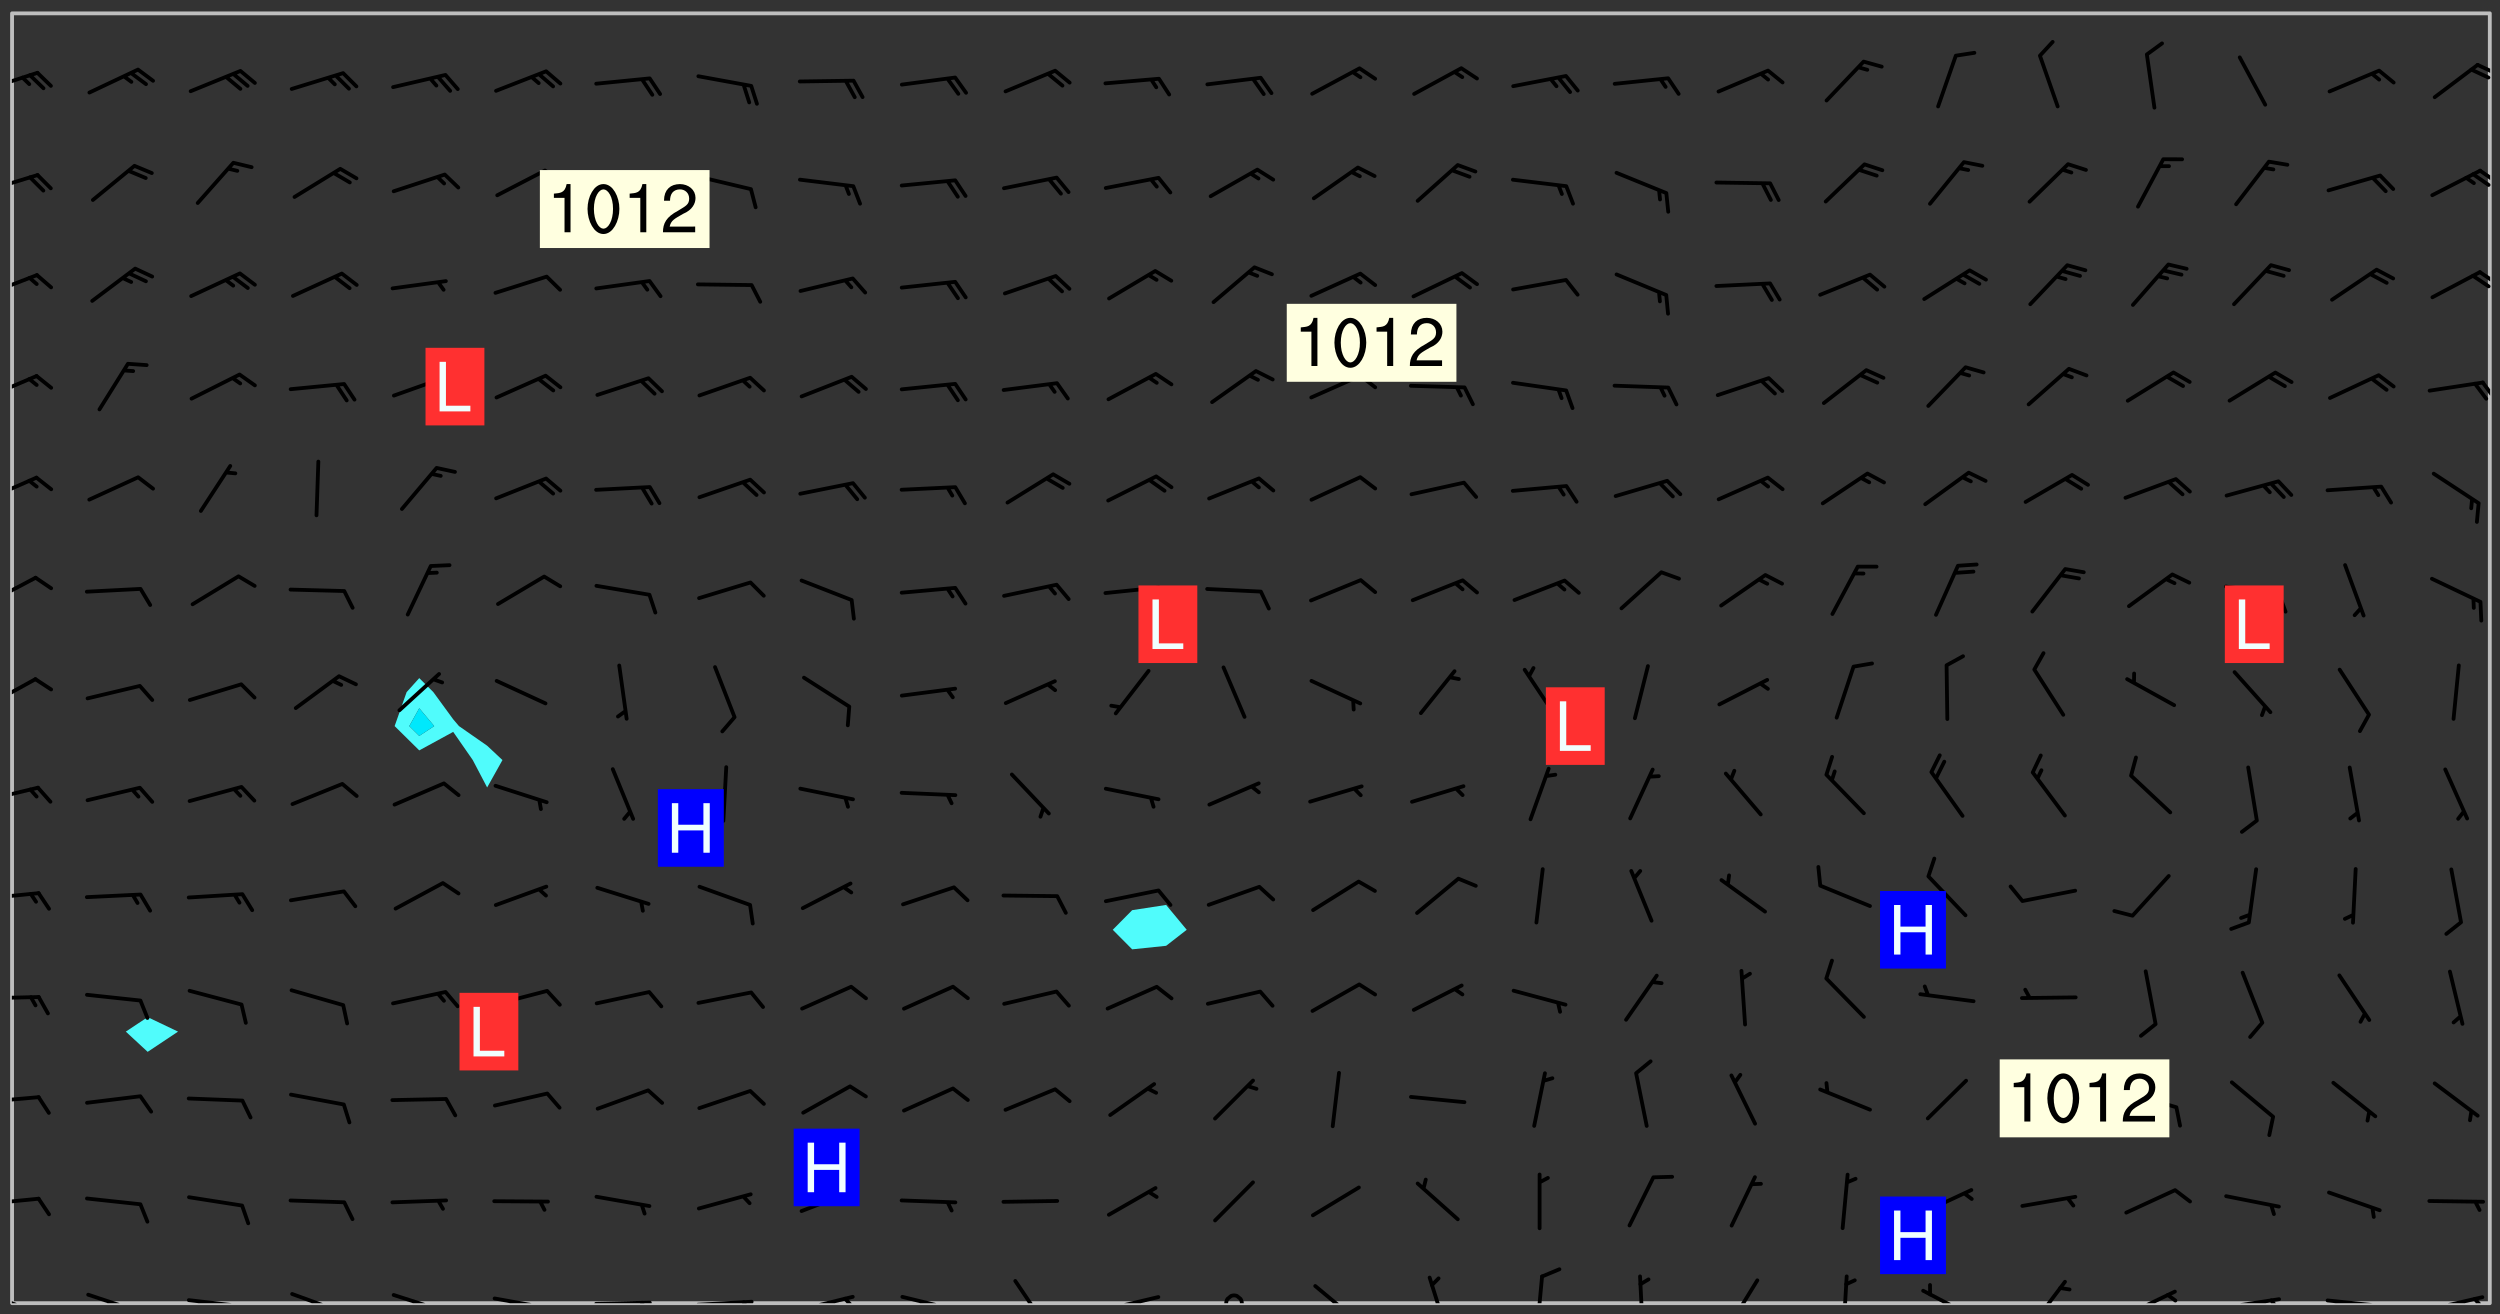 <svg xmlns="http://www.w3.org/2000/svg" role="img" xmlns:xlink="http://www.w3.org/1999/xlink" viewBox="142.45 309.95 326.84 171.84"><rect x="142.45" y="309.95" width="326.84" height="171.84" fill="#333333" stroke="none"/><defs><clipPath id="a"><path d="M144 311.672h1v168.656h-1zm0 0"/></clipPath><clipPath id="b"><path d="M144 311.672h324v168.656H144zm0 0"/></clipPath><clipPath id="c"><path d="M467 311.672h1v168.656h-1zm0 0"/></clipPath><clipPath id="d"><path d="M144 478h4v2.328h-4zm0 0"/></clipPath><clipPath id="e"><path d="M153 478h8v2.328h-8zm0 0"/></clipPath><clipPath id="f"><path d="M159 480h2v.328h-2zm0 0"/></clipPath><clipPath id="g"><path d="M166 479h9v1.328h-9zm0 0"/></clipPath><clipPath id="h"><path d="M172 480h2v.328h-2zm0 0"/></clipPath><clipPath id="i"><path d="M180 478h8v2.328h-8zm0 0"/></clipPath><clipPath id="j"><path d="M186 480h1v.328h-1zm0 0"/></clipPath><clipPath id="k"><path d="M193 479h8v1.328h-8zm0 0"/></clipPath><clipPath id="l"><path d="M199 480h2v.328h-2zm0 0"/></clipPath><clipPath id="m"><path d="M206 479h9v1.328h-9zm0 0"/></clipPath><clipPath id="n"><path d="M212 480h2v.328h-2zm0 0"/></clipPath><clipPath id="o"><path d="M220 480h8v.328h-8zm0 0"/></clipPath><clipPath id="p"><path d="M226 480h2v.328h-2zm0 0"/></clipPath><clipPath id="q"><path d="M233 479h8v1.328h-8zm0 0"/></clipPath><clipPath id="r"><path d="M239 479h2v1.328h-2zm0 0"/></clipPath><clipPath id="s"><path d="M246 479h9v1.328h-9zm0 0"/></clipPath><clipPath id="t"><path d="M252 479h3v1.328h-3zm0 0"/></clipPath><clipPath id="u"><path d="M260 479h8v1.328h-8zm0 0"/></clipPath><clipPath id="v"><path d="M274 477h6v3.328h-6zm0 0"/></clipPath><clipPath id="w"><path d="M286 479h9v1.328h-9zm0 0"/></clipPath><clipPath id="x"><path d="M302 479h4v1.328h-4zm0 0"/></clipPath><clipPath id="y"><path d="M314 477h7v3.328h-7zm0 0"/></clipPath><clipPath id="z"><path d="M329 476h3v4.328h-3zm0 0"/></clipPath><clipPath id="A"><path d="M343 476h2v4.328h-2zm0 0"/></clipPath><clipPath id="B"><path d="M356 476h2v4.328h-2zm0 0"/></clipPath><clipPath id="C"><path d="M368 477h5v3.328h-5zm0 0"/></clipPath><clipPath id="D"><path d="M383 476h2v4.328h-2zm0 0"/></clipPath><clipPath id="E"><path d="M393 478h8v2.328h-8zm0 0"/></clipPath><clipPath id="F"><path d="M407 477h6v3.328h-6zm0 0"/></clipPath><clipPath id="G"><path d="M420 478h8v2.328h-8zm0 0"/></clipPath><clipPath id="H"><path d="M425 479h3v1.328h-3zm0 0"/></clipPath><clipPath id="I"><path d="M433 479h8v1.328h-8zm0 0"/></clipPath><clipPath id="J"><path d="M439 479h2v1.328h-2zm0 0"/></clipPath><clipPath id="K"><path d="M446 479h8v1.328h-8zm0 0"/></clipPath><clipPath id="L"><path d="M452 480h2v.328h-2zm0 0"/></clipPath><clipPath id="M"><path d="M459 479h9v1.328h-9zm0 0"/></clipPath><clipPath id="N"><path d="M465 479h3v1.328h-3zm0 0"/></clipPath><clipPath id="O"><path d="M144 466h4v2h-4zm0 0"/></clipPath><clipPath id="P"><path d="M144 453h4v2h-4zm0 0"/></clipPath><clipPath id="Q"><path d="M144 440h4v1h-4zm0 0"/></clipPath><clipPath id="R"><path d="M144 426h4v2h-4zm0 0"/></clipPath><clipPath id="S"><path d="M144 412h4v3h-4zm0 0"/></clipPath><clipPath id="T"><path d="M144 398h4v5h-4zm0 0"/></clipPath><clipPath id="U"><path d="M144 385h4v5h-4zm0 0"/></clipPath><clipPath id="V"><path d="M144 372h4v4h-4zm0 0"/></clipPath><clipPath id="W"><path d="M144 358h4v5h-4zm0 0"/></clipPath><clipPath id="X"><path d="M466 359h2v4h-2zm0 0"/></clipPath><clipPath id="Y"><path d="M144 345h4v4h-4zm0 0"/></clipPath><clipPath id="Z"><path d="M466 345h2v3h-2zm0 0"/></clipPath><clipPath id="aa"><path d="M465 345h3v3h-3zm0 0"/></clipPath><clipPath id="ab"><path d="M144 332h4v4h-4zm0 0"/></clipPath><clipPath id="ac"><path d="M466 332h2v2h-2zm0 0"/></clipPath><clipPath id="ad"><path d="M465 332h3v3h-3zm0 0"/></clipPath><clipPath id="ae"><path d="M144 319h4v3h-4zm0 0"/></clipPath><clipPath id="af"><path d="M466 318h2v2h-2zm0 0"/></clipPath><clipPath id="ag"><path d="M465 318h3v3h-3zm0 0"/></clipPath><g id="ah" clip-path="url(#clip1)"><path fill="#fff" fill-opacity="0" fill-rule="evenodd" d="M0 0h1000v1000H0zm0 0"/><path fill="#d3d3d3" fill-opacity="0" fill-rule="evenodd" d="M162.152 355.867l-.234.293.059.234.117.172.176.234.293.348.113.059.117-.172.059-.234.176-.176.465-.176h.699l.234.293.289.816.059.176.176.23.352.234.699.699.172.176.234.348.234.41.289.582.41.465.23.234.234.176.117.23.176.293.172 1.164v.234l.059.289.059.117.117.117.348.41.117.172.176.176.176.234.117.172.172.352.059.234.234.406.234-.059-.176.176-.059.93h-.582l-.234-.113-.348.113-.117.117-.059.293-.059.176-.117.172-.465.293-.059.234-.059.113v.645l.059.172v.41l.059.059v.406l.059.406.117.176.059.059.23.641-.059.293v.699l-.059.582v.234l-.059.23-.055.352v1.922l.055.117h.426l-.367.117-.023.352.891 1.168 1.742.539 1.34.359v.539l.09.809.535.715 1.52.27.891-.086.09 1.164.535.18 1.16-.18 2.055-.984 1.16-.363 1.879-.176 1.695-.18-.18.719-1.516.086-1.25.09-.805.27-1.074.809.27.719.535.898-.18.625-.266.809.266 1.078.625.898.805.18 1.25-.18-.266.723.098.504.055.293v.172l.059.293v.406l.176.117.352.117h.406l.293-.176.113-.117.059-.117.117-.23.059-.176.352-.465.23-.176.176-.059.176.059.059.176.117.988.055.469.059.172.117.234.176.059.816.059h.289l.117.234.059.406.059.352v1.105l.117.293.117.348.289.699.176.352.582.754.352.176.172.059.469.234.641.465.348.234.293.176.293.055.23.062.816.348.293.176.113.172.352.352.117.176.523.641v.289l.059.352v.348l.059.352.059.289.117.059.172.059h.176l.582.234.176.117.176.289.176.234.113.234.293.23.117.117v.41l.059.055.289.234.234.117.059.117.117.172.059.117.23.234.059.176.234.059.117.059-.117.113-.059.117v.117l-.117.293-.117.289v.582l.176.117.117.059.059.117.117.117.113.059.176.348.059.352.059.406v.176l-.059.176-.117.699v.172l.117.176.293.293h.406l.176.117.117.172.117.293v.234h-.527l-.23-.234h-.234l-.176.059-.059.699.059.348.117.176.176.41.117.23.289.469.176.055h.523l.234.059.758.641.059.293v.234l.059.059.23.348v.352l-.117.172v.293l.293.289.293.176.172.059.293.176.293.117.582.406.289.234.293.176.219.16.016.012.23.176.641.523.176.234.117.176.176.176.113.172v.641l.117.176.469.117.582.117.234.059.23.113.293.117.113.059.586.352.289.172.176.062.176.055.176.059.699.352.289.176.234.055.289.176.234.117.641.406.293.117.172.059.234.059.41.059.23.059.234.117.059.172-.41.176.469.059.059.293.113.234.176.055.234.059.176.059.406.117.641.234.117.172.059.234v.176l-.059.117-.059.406.234.234.117.059.348.117.641.23.176.117.289.117.176.176.234.465.582 1.105.176.176.348.176.176.117.352.117 1.047.523.234.059.465.113.293.059.465.176.758.582.234.234.348.465.176.176.289.234.816.699.293.176.289.289.293.176.293.289.695.641.176.176.293.234.289.234.469.289.641.582.348.234.234.293.348.348.352.465.934.992.348.406.117.176.234.059.113.117.645.176.23.113.234.059.293.176.23.117.934.699.406.406.234.176.406.176.234.117.816.348.348.234.234.117.293.289.23.117.758.352.352.172.23.059.293.117.234.059.871.176h.816l.469.23.172.059.875.699.465.117.293.059.176.059.23.059.469.059.348.059.352.059.406.059h.293l.172.059v.23l.176.176h.293l.348.059.352.059.699.117h.641l.465-.234.293-.176.172-.117.41-.172.289-.176.934-.465.469-.293.523-.293.465-.172.465-.176 1.051-.465.289-.117.41-.117.289-.117.527-.176 1.516-.699.582-.348.289-.059.293-.059.348-.117.875-.23.352-.117h.113l.234-.059.875-.234.234-.059h.812l.352-.059.816-.117.172-.059.352-.055.293-.059.23-.059.816-.176.176-.059h.348l.234-.059.465-.117.758-.172.234-.059h.348l.41-.117.289-.059 1.285-.059h.289l.41-.059.23-.059h.176l.875-.117h.406l.41-.117h.348l.352-.113.871-.059h1.75l1.047.289.41.117.289.117.352.117.289.117 1.051.172.289.059h.293l.293.059.172.059.41.059.172.059.117.059h.117l.117.059.352.059h.113l.41.066 1.922.395 1.926.395 1.52.449 1.695.719 2.145.805 1.605-.719 1.43-.805 1.16-1.078 1.25-.449 3.035-.719 1.875-.359 2.145-1.348 2.234-1.254 2.5-1.258 1.695-.449 1.785-.18 1.16-.27.625.539 1.34-.27.715-.988.984-1.344.445-.18.805-.359 1.875-.539 1.785-.449 1.25-.27 1.16-.09 1.699-.09 1.961-.27 1.25-.09h.539l.625-.09h.891l2.145-.18 2.41-.18 2.59-.09 1.695.18 1.609.09 1.43.359 1.16.719 1.875.988 1.16 1.527.266.715.629.09.355.898.535.539.535 1.527 1.074.359h.535l-.805.535.09 1.707.715 2.695.891.805.895.988.715 1.258 1.785.539 1.52-.18.355 1.344 1.609-.805.98-.539.27.27.316-.215.219-.145.801.449.449-.359h.355l.535-.27.539-.719.535-.27.625-.988 1.16.449.84.371 1.395.617 1.695-.18h1.605l1.785.09.18-1.707.535-1.344.805.27.492.848.402.406-.09.539v.359l.715.449.711-.27h1.43l.359.988.445 1.258.715 1.344 1.25.629 1.695.629.715-.18.18-.539.98-.09.449.359.086 1.258-.266.629-.535.18v.539l.715.984.266.539.984.988.801 1.078-.266.359-.09.898-.625 2.332-.355 2.066-.09 1.793-.18.719-.09.539v1.438l-.98 1.883-.359 1.707-.535.898-.805 1.168-.266.539 2.055 1.254.086.359-.355.539-.09-.18v.809l.09 1.438-.445.715-1.074.094-.266.715.535.898.805.719 1.16.809 1.34.27.445.359-.355.449-1.789-.09-1.25-.449-.715-.719-.625-.09-.176 3.59-.188 1.309h89.359V311.703h-55.27v49.082l.762.125 3.289.543 2.023 2.836v2.754l2.352.332 2.348.332h4.051l-1.379 4.16-2.023.707-2.023.703-.543.344-2.594 1.617-.188.117-2.023-2.078-.73-2.742-2.672-2.078-1.375-3.5-.066-.082-1.957-2.672 2.75-1.418v-49.082H294.422v91.414l.117.031.133.012.074.074.105.047.09.059.086.059.09.059.297.297.059.09.031.117.027.117.016.137-.031.117-.059.09-.059.086-.043.105-.047.102-.027.121v.145l.176.27.148.148.074.086.074.074.043.105.062.09.059.086.043.105.059.09.047.102.043.105.059.086.117.18.074.074.062.086.059.09.043.105.059.09.059.086.062.09.059.09.043.102.117.18.074.074.059.086.074.074.09.059.105.047h.148l.133-.016.133.016.102-.047.074-.074.047-.102-.016-.133v-.148l-.047-.105-.027-.117-.047-.102-.027-.121-.043-.102-.062-.09-.043-.102-.043-.105-.031-.117-.016-.133-.012-.137.086-.059.059-.086.121-.031.043.105.016.133v.117l.059.102.059.09.09.059.148.148.059.09.043.105-.012.102.086.059.105.047.086.059.09.059.074.074-.117.027-.105.047-.086.059-.074.074-.059.09-.062.086-.027.121-.047.102-.043.105-.031.117-.012.133-.016.133v.148l.027.117.047.105.043.102.059.09.074.074.09.059.074.074.09.059.059.09.043.105.047.102.117.031.133.016h.148l.117-.031.105.043.043.105.047.102.027.121L299.5 410l.027.117.031.121.027.117.105.043.102.047.133-.016.148.148.062.086.074.074.07.074.09.062.105.043.102.043.117.031.137.016.117-.031.074-.074.027-.117-.012-.133-.031-.121-.027-.117.043-.105h.117l.09.062.117.027h.148l.133.016h.148l.133.016.133-.016h.148l.133-.016.133-.012.137.012.117-.027.133-.016.191-.059-.059.176-.016.133-.027.121-.016.133-.059.086-.133.016-.105.047-.105.043-.117.031-.117.027-.266.031h-.148l-.133.016-.074.074.059.086.148.148.117.18.074.07.09.062.09.059.086.059.09.059.102.043.105.062.105.043.086.059.105.047.102.043.18.117.059.09-.043.102-.047.105.016.133.223.223.059.09.043.102.031.121.043.102.016.133.031.117.012.137.031.117.148.148.102.043.105.043.117.031.133.016.137.016h.117l.117-.031.09-.059.043-.105.047-.102.043-.105.031-.117.012-.133v-.148l-.012-.133-.016-.133-.031-.117-.043-.105-.047-.105-.043-.102-.043-.105-.016-.133.016-.133.027-.117.031-.117.027-.121.047-.102.09-.059.086-.062.074-.074.09-.059.223-.223.059-.086.074-.074.117-.18.059-.086v-.148l-.074-.074-.102-.047-.105-.043-.102-.043-.059-.09-.047-.105-.027-.117.09-.059.117-.031.102-.043.18-.117.148-.148.012-.133-.012-.105-.09-.059-.133.016h-.148l-.133.016-.133-.016-.121-.031-.086-.059-.074-.074-.059-.09-.062-.086-.117-.18-.059-.086.031-.121.086-.059.121-.031.059-.086v-.121l-.031-.117-.059-.09-.059-.086-.047-.105-.027-.117-.016-.133.059-.09.074-.074.09-.059.117-.18.074-.074.059-.086.148-.148.121-.031.133-.016.133.016.074.074.043.105.016.133-.031.117-.117.031-.133.012-.148.148-.043.105-.047.102-.027.121-.031.117v.148l.031.117.043.105.059.09.074.07.074.074.117.031.121.027.117-.027.133-.016h.117l.09.059.074.074.047.105.059.086.102.047.133.016.105.043.086.059-.012.105-.074.074-.18.117-.059.09-.09.059-.07.074-.074.074-.062.09-.027.117-.016.133.016.133-.016.133v.148l.016.133.027.117.031.121.074.074.09.059.086.059.09.059.117.031v.086l-.102.047-.09.059-.266.031-.117.027h-.148l-.105.043-.102.047-.059.09-.062.234-.012.133-.031.121-.016.133v.293l-.012.133.012.137.016.133.133.016.133.012.121.031.086.059.074.074.047.105.043.102.016.133v.445l-.016.133v.445l.031.266.027.117.016.133.031.117.086.211.031.266v.148l-.031.117-.027.117-.031.121-.027.117-.031.117-.031.121-.012.133-.016.133.09.059.117-.031.102.016.047.105-.031.266v.441l-.043.105-.047.105-.043.102-.043.105-.059.086-.031.121-.043.117-.031.117-.016.133.016.133.059.09.105.047.086.059.059.086-.012.137-.031.117-.043.102v.445l-.016.133v.148l-.031.117-.043.105-.027.117-.047.105-.043.102-.031.121-.027.117-.031.133-.031.117-.027.117-.043.105-.031.117-.031.121-.012.133-.016.133v.297l.027.117v.148l.047.398.027.117.059.09.121.031h.148l.133-.016.059.09v.117l-.059.09-.09.059-.102.043-.105.047-.09.059-.086.059-.137.016-.117-.031-.133-.016-.102.047-.062.086-.012.137-.016.133-.031.117-.027.117-.016.133-.031.121v.297l.016.133.031.117v.148l.012.133v.148l-.027.117-.047.102-.027.121-.031.117-.059.09-.074.074-.102.043-.105.047-.117.027-.121.031-.102-.047.059-.086.105-.047.027-.117.031-.117.027-.121.031-.117v-.148l.016-.133-.031-.117-.043-.105-.105.016-.074.074-.102.043-.09.062-.074.074-.043.102-.016.133-.031.117L304.25 426l-.031.117-.027.117-.031.121-.027.117-.031.117-.043.105-.09.059h-.09l-.117-.031-.031-.086.016-.137-.031-.117v-.148l-.012-.133v-.148l-.062-.234-.027-.121-.043-.102-.047-.105-.059-.086-.059-.09-.043-.105-.062-.086-.148-.148-.07-.074-.105-.047-.105-.043-.102-.043-.297-.297-.09-.074-.086-.059-.105-.043-.09-.062-.086-.059-.105-.043-.09-.059-.086-.062-.074-.07-.105-.047-.086-.059-.105-.043-.09-.062-.102-.043-.105-.043-.086-.059-.105-.047-.105-.043-.102-.047-.09-.059-.102-.043-.105-.043-.09-.062-.117-.027-.133-.016-.133.016H299.75l-.133.016-.117-.031-.09-.059-.074-.074-.09-.059-.102-.047h-.148l-.121-.027-.102-.043-.074-.074-.117-.18-.09-.059-.102-.043-.09-.062-.105-.043-.09-.059-.086-.059-.105-.047-.059-.086-.059-.09-.043-.105-.047-.102-.074-.074-.086-.059-.074-.074-.09-.059-.223-.223-.043-.105-.031-.266.105-.043h.145l.105.043.074.074.09.059.086.059.105.047.09.059.148.148.07.074.148.148.062.086.074.074.086.059.074.074.09.062.09.059.086.059.27.176.102.047.105.043.102.043.047-.074.059-.086.074-.074.07-.074.105.043.074.074.059.09.043.102.047.105.043.105.121.027.117-.027.074-.09.043-.105.059-.09.074-.074.105-.043.117-.027.133.012.09.059.148.148.059.09.043.105.047.102.043.105.043.102.105.047.105.043.133.016.086-.059.059-.09.074-.074.105-.043.117.027.105.047.102.043.105.043.102.047.18.117v.117l-.016.133.016.133.016.137.059.086.102.047.121.027.117.031h.148l.117-.031.059-.09.18-.117.059-.09.074-.074.059-.086.117-.18.18-.117.117.031.09.059.043.074-.016.133v.117l.09.059h.148l.133-.016.133-.012.266-.031.105-.043.117-.031.121-.027.074-.074.07-.074.062-.09-.016-.105-.047-.102-.102-.043-.105-.016-.117.027-.266.031h-.148l-.074-.074-.09-.059-.117-.031-.117-.027-.133-.016h-.148l-.133.016h-.297l-.105-.047-.148-.148-.043-.102-.059-.09.223-.223.086-.059.105-.043.117-.031.133-.016.133.016.137.016.102.043.133-.012.09-.062.102-.043.062-.09-.047-.102-.09-.059-.117-.031-.102-.043-.059-.09-.062-.09v-.117l.016-.133.105-.047.074-.07v-.121l-.09-.059-.031-.117.09-.059.074-.074.043-.105.059-.09.047-.102.016-.133v-.148l-.047-.105-.043-.102-.09-.059-.133-.016-.102-.043-.137-.016-.117-.031h-.445l-.133-.016-.133-.012-.133-.016-.117-.031h-.148l-.133-.016-.133-.012-.266-.031-.121-.043-.086-.059-.074-.074v-.148l.012-.133.105-.047.102-.043.133-.016h.152l.133-.016h.293l.121.031.102.043.09.059.234.062.121-.047.09-.059.102-.043.133-.016.105.043.102.047.133.012.121-.027h.145l.121-.031.117-.027.105-.047.074-.074.086-.059.148-.148.059-.086.047-.105.027-.117.016-.105-.102-.043-.09-.059-.117-.031-.105-.043-.09-.062-.074-.086-.074-.074-.102-.043-.105-.047-.102-.043-.059-.09-.047-.102-.086-.211-.062-.086-.059-.09-.074-.074-.086-.059h-.27l-.117.031-.09.059-.102.043-.133.016-.105-.016-.027-.117-.062-.09-.117-.031-.102-.043-.148-.148-.031-.117-.016-.105.074-.074.18-.117.117-.027.117-.031.137.016.102.043.105.043.102.047.105.043.117.031.133.016.117.027.133.016.105-.016.09-.059-.074-.074-.105-.043-.074-.074-.074-.09-.148-.148-.086-.059-.09-.059-.074-.074-.09-.059-.102-.047-.121-.027-.102-.047-.105-.043-.117-.031-.102-.043-.121-.031h-.148l-.117.031-.105.043-.086.062-.18.117-.086.059-.09.059-.105.047-.086.059-.105.043-.102.043-.105.047-.074.074-.059.09-.059.086-.047.105-.059.086-.074.074-.133-.012-.117-.031h-.117l-.074.074-.09.059-.074.074-.09.059-.086.059-.105.047-.102.043-.137.016-.102-.043-.148-.148-.105-.047h-.086l-.105.047-.102.043-.121.031-.117-.031-.074-.074v-.117l.031-.121.074-.07.059-.09.074-.074.117-.031.105-.043h.293l.133-.016.137-.016.102-.043.09-.059.102-.047.09-.059.133-.012.09.059.133.012.09-.059.086-.059.105-.043.09-.059.086-.062.09-.059.148-.148.059-.086.059-.09.105-.043.133-.016.117.027.121.031.059-.059.059-.09.031-.266.027-.117.105.012.133.016.102-.043.09-.059.059-.09.074-.074.059-.09.047-.102.012-.133-.012-.133-.047-.105-.148-.148-.059-.09-.059-.086-.043-.105v-.445l.016-.133v-.148l.012-.133-.059-.059-.09.059-.102-.043-.18-.117-.086-.059-.062-.09-.059-.09-.074-.074-.086-.059-.121.031-.102.012-.105.047-.086.059-.105.043-.148.148-.09.059-.086.059-.09.062-.105.043-.133.016v-.121l.105-.043.117-.031.074-.07.043-.105v-.148l-.027-.117-.148-.148-.133-.016h-.148l-.117.031-.105.043-.102.043-.09.062-.117.027-.074-.074.012-.133-.043-.102-.043-.105-.09-.059-.117.027-.121.031-.117.031-.102.043-.121.031-.102.043-.105.043-.09.059-.102.016v-.117l.016-.133-.059-.09-.074.043-.148.148-.059.09-.074.074-.047.105-.043.102-.074.074-.059.09-.074.074-.059.086-.074.074-.09.062-.074.07-.074.074-.102.016-.133.016-.105-.043v-.121l.148-.148.043-.102.059-.09.047-.102.043-.105.059-.09.031-.117.043-.102.031-.121.027-.117.047-.105.043-.102.043-.105.074-.07.09-.062.09-.059.102-.043h.297l.266-.031.105-.043-.074-.074-.117-.031-.105-.043-.09-.059-.102-.047-.09-.059-.102-.043-.105-.043-.09-.062-.086-.059-.105-.043-.102-.043-.121-.031-.117-.031-.102-.043L297.5 410.25l-.102-.043-.09-.059-.043-.105-.016-.133.102-.043.133-.016.137.016.133-.016.102-.043.059-.09.016-.105-.09-.059-.074-.074-.102-.043-.09-.059-.148-.148-.043-.105-.016-.133v-.293l-.059-.09-.09-.059-.074-.074-.043-.105-.031-.117-.059-.09-.074-.074-.117-.027-.074-.074-.09-.059-.09-.062-.086-.059-.074-.074-.059-.086-.047-.105-.086-.059-.148-.148-.195-.059-.133.016-.102.043-.074.074-.047.102-.043.105-.059.09-.059.086-.297.297-.09.059h-.086l-.062-.086-.043-.105.031-.117.059-.09.027-.117-.012-.133-.09-.062-.105.047-.117.027-.117.031-.27.176-.102.047-.117.027-.105.047-.09.059-.102.043-.059-.086-.047-.105.016-.133.047-.105.07-.074.074-.07.059-.09v-.148l-.043-.105h-.238l-.102.047-.031.117-.027.117-.031.121-.074.043-.133.016-.074-.047-.043-.102-.043-.105-.047-.102-.043-.105-.121.031-.102.043-.133.016-.117.031-.105.043-.09.059-.102.047-.121.027-.133.016-.102-.043-.059-.09-.047-.105-.043-.102-.043-.105v-.117l.059-.09.086-.059.18-.117.102-.047.105-.043.105-.059.102-.043.09-.062.102-.043.105-.059.102-.047.09-.059.105-.043.102-.043.09-.062.102-.043.137-.016.117.031.102.043.121.031.102.043.105.047.102.043.105.043.102.047.105.043.102.043.105.047.086.059.105.043.117.031.105.043.102.047.09.059.105.043.102.043.105.047.117.027.102.047.121.027h.148l.086-.059.016-.102.059-.09-.027-.117-.074-.074-.117-.18-.074-.074-.09-.074-.18-.117-.086-.059-.105-.043-.102-.047-.27-.176-.059-.09-.074-.074-.059-.09-.043-.102-.031-.117-.016-.137v-.562l-.012-.133-.016-.133-.031-.117-.016-.133-.012-.133-.031-.121-.223-.223-.059-.086-.016-.105.031-.117.133-.016v-91.414H172.992v1.453l-.059.234-.352 1.051-.172.523-.117.348-.176.41-.117.172-.234.293-.23.059h-.352l-.117.059-.23.406v.293l.117.176.23.23.117.234.641.758.293.465.176.234.23.352.234.348.641.816.176.465.172.41.117.695.176.469.117 1.398.059.465v.875l.117 1.047v4.781l-.059.465-.352 1.281-.176.523-.113.41-.352.93L172.934 336l-.234.582-.117.176-.172.348-.176.406-.352.816-.059.293-.113.293-.117.289-.059.176-.117.875-.059.406-.059.117-.059.176-.059.172-.23.527-.117.172v.234l-.117.234-.059.172-.176.586v.289l-.059.176v.293l-.059.113-.059.527v.172l-.055.234v2.621l-.176.816-.117.176-.176.234-.117.172-.113.234-.586.934-.23.289-.293.465-.176.234-.289.352-.352.699-.113.23-.176.41-.176.23-.406.527-.816.699-.293.172-.289.234-.176.117-.176.176-.523.406-.527.176-.172.176-.234.055-.641.176h-.758m12.211 31.023l-1.074.449.359.895 1.25-.715.445-.539-.98-.09"/><path fill="#d3d3d3" fill-opacity="0" fill-rule="evenodd" d="M201.508 416.598h-.895l.449.629.98.359.805-.09.445-.988-.176.09-.715-.355-.895.355m154.621 59.07l-.059-.523v-.293l.113-.293.059-.23.469-.469h.113l.117-.113.117-.059h.176l.234-.059h.348l.234.059.117.059.23.172.059.176.117.582v.293l-.117.176-.172.289-.176.176-.527.523-.23.234-.117.059h-.176l-.117-.059-.406-.293-.176-.117-.117-.059-.059-.113-.055-.117m6.641-10.957l-.059-.172v-1.109l.059-.172.176-.059.172-.059h.176l.234-.059.117.059.059.699-.059.172-.117.176-.117.059-.234.523-.113.059h-.234l-.059-.117m9.613-14.391l-.117-.176v-.699l.293-.875.117-.172.176-.352.113-.23.117-.293.352-.758.117-.23.172-.234h.176l.117-.059h.641l.117.059.234.234.172.113.352.293.117.117.113.176v.113l.117.059.117.117v.699l-.059.176v.23l-.059.176-.348 1.051-.117.23-.117.234-.117.059-.23.234-.641.289h-.875l-.41-.117-.641-.465"/><path fill="none" stroke="#bebebe" stroke-linecap="round" stroke-linejoin="round" stroke-miterlimit="10" stroke-width=".5" d="M467.957 311.695H144.027v168.625h323.93v-168.625"/><g clip-path="url(#a)"><path fill="#fff" fill-opacity="0" fill-rule="evenodd" d="M144 475.891v4.438h.004H144V311.672h.004H144v164.219"/></g><g clip-path="url(#b)"><path fill="#fff" fill-opacity="0" fill-rule="evenodd" d="M144.004 480.328V311.672h17.75v131.254l-2.855 1.895 2.855 2.645 3.973-2.645-3.973-1.895v-131.254h35.508v86.93l-1.652 1.836-1.566 4.438 3.219 3.18 4.438-2.422 2.559 3.684 1.879 3.582 2.004-3.582-2.004-1.875-3.684-2.566-.754-.887-2.594-3.551-1.844-1.836v-86.93h97.641v116.586l-4.438.684-2.539 2.566 2.539 2.555 4.438-.461 2.695-2.094-2.695-3.25V311.672H467.996v168.656H144.004"/></g><path fill="#50fcfc" fill-rule="evenodd" d="M161.754 447.465l-2.855-2.645 2.855-1.895 3.973 1.895-3.973 2.645m35.508-39.41l-3.219-3.18 1.566-4.438 1.652-1.836v3.938l-1.305 2.336 1.305 1.289 1.957-1.289-1.957-2.336v-3.938l1.844 1.836 2.594 3.551.754.887 3.684 2.566 2.004 1.875-2.004 3.582-1.879-3.582-2.559-3.684-4.438 2.422"/><path fill="#00e8fc" fill-rule="evenodd" d="M197.262 406.164l-1.305-1.289 1.305-2.336 1.957 2.336-1.957 1.289"/><path fill="#50fcfc" fill-rule="evenodd" d="M290.465 434.062l-2.539-2.555 2.539-2.566 4.438-.684 2.695 3.25-2.695 2.094-4.438.461"/><g clip-path="url(#c)"><path fill="#fff" fill-opacity="0" fill-rule="evenodd" d="M467.996 480.328H468V311.672h-.004H468v168.656h-.004"/></g><g clip-path="url(#d)"><path fill="none" stroke="#000" stroke-linecap="round" stroke-linejoin="round" stroke-miterlimit="10" stroke-width=".5" d="M147.254 481.652l-6.508-2.648"/></g><g clip-path="url(#e)"><path fill="none" stroke="#000" stroke-linecap="round" stroke-linejoin="round" stroke-miterlimit="10" stroke-width=".5" d="M160.648 481.441l-6.668-2.227"/></g><g clip-path="url(#f)"><path fill="none" stroke="#000" stroke-linecap="round" stroke-linejoin="round" stroke-miterlimit="10" stroke-width=".5" d="M159.68 481.117l.203 1.211"/></g><g clip-path="url(#g)"><path fill="none" stroke="#000" stroke-linecap="round" stroke-linejoin="round" stroke-miterlimit="10" stroke-width=".5" d="M174.121 480.734l-6.98-.809"/></g><g clip-path="url(#h)"><path fill="none" stroke="#000" stroke-linecap="round" stroke-linejoin="round" stroke-miterlimit="10" stroke-width=".5" d="M173.105 480.617l.445 1.141"/></g><g clip-path="url(#i)"><path fill="none" stroke="#000" stroke-linecap="round" stroke-linejoin="round" stroke-miterlimit="10" stroke-width=".5" d="M187.246 481.535l-6.602-2.414"/></g><g clip-path="url(#j)"><path fill="none" stroke="#000" stroke-linecap="round" stroke-linejoin="round" stroke-miterlimit="10" stroke-width=".5" d="M186.285 481.184l.168 1.219"/></g><g clip-path="url(#k)"><path fill="none" stroke="#000" stroke-linecap="round" stroke-linejoin="round" stroke-miterlimit="10" stroke-width=".5" d="M200.605 481.406l-6.688-2.156"/></g><g clip-path="url(#l)"><path fill="none" stroke="#000" stroke-linecap="round" stroke-linejoin="round" stroke-miterlimit="10" stroke-width=".5" d="M199.633 481.094l.215 1.207"/></g><g clip-path="url(#m)"><path fill="none" stroke="#000" stroke-linecap="round" stroke-linejoin="round" stroke-miterlimit="10" stroke-width=".5" d="M214.035 480.953l-6.918-1.246"/></g><g clip-path="url(#n)"><path fill="none" stroke="#000" stroke-linecap="round" stroke-linejoin="round" stroke-miterlimit="10" stroke-width=".5" d="M213.027 480.77l.375 1.168"/></g><g clip-path="url(#o)"><path fill="none" stroke="#000" stroke-linecap="round" stroke-linejoin="round" stroke-miterlimit="10" stroke-width=".5" d="M227.402 480.25l-7.023.16"/></g><g clip-path="url(#p)"><path fill="none" stroke="#000" stroke-linecap="round" stroke-linejoin="round" stroke-miterlimit="10" stroke-width=".5" d="M226.383 480.273l.598 1.07"/></g><g clip-path="url(#q)"><path fill="none" stroke="#000" stroke-linecap="round" stroke-linejoin="round" stroke-miterlimit="10" stroke-width=".5" d="M240.715 480.133l-7.016.391"/></g><g clip-path="url(#r)"><path fill="none" stroke="#000" stroke-linecap="round" stroke-linejoin="round" stroke-miterlimit="10" stroke-width=".5" d="M239.691 480.191l.637 1.047"/></g><g clip-path="url(#s)"><path fill="none" stroke="#000" stroke-linecap="round" stroke-linejoin="round" stroke-miterlimit="10" stroke-width=".5" d="M253.934 479.492l-6.824 1.672"/></g><g clip-path="url(#t)"><path fill="none" stroke="#000" stroke-linecap="round" stroke-linejoin="round" stroke-miterlimit="10" stroke-width=".5" d="M252.941 479.738l.816.914"/></g><g clip-path="url(#u)"><path fill="none" stroke="#000" stroke-linecap="round" stroke-linejoin="round" stroke-miterlimit="10" stroke-width=".5" d="M267.25 481.164l-6.828-1.668"/></g><g clip-path="url(#v)"><path fill="none" stroke="#000" stroke-linecap="round" stroke-linejoin="round" stroke-miterlimit="10" stroke-width=".5" d="M279.117 483.242l-3.934-5.824"/></g><g clip-path="url(#w)"><path fill="none" stroke="#000" stroke-linecap="round" stroke-linejoin="round" stroke-miterlimit="10" stroke-width=".5" d="M293.887 479.523l-6.84 1.613"/></g><g clip-path="url(#x)"><path fill="none" stroke="#000" stroke-linecap="round" stroke-linejoin="round" stroke-miterlimit="10" stroke-width=".5" d="M304.805 480.328l-.02-.199-.059-.191-.094-.176-.461-.379-.191-.059-.199-.02-.199.02-.191.059-.461.379-.094.176-.059.191-.02.199.02.199.059.191.094.18.461.375.191.059.199.02.199-.02.191-.059.461-.375.094-.18.059-.191.02-.199"/></g><g clip-path="url(#y)"><path fill="none" stroke="#000" stroke-linecap="round" stroke-linejoin="round" stroke-miterlimit="10" stroke-width=".5" d="M319.797 482.578l-5.398-4.5"/></g><g clip-path="url(#z)"><path fill="none" stroke="#000" stroke-linecap="round" stroke-linejoin="round" stroke-miterlimit="10" stroke-width=".5" d="M329.355 476.977l2.109 6.703"/></g><path fill="none" stroke="#000" stroke-linecap="round" stroke-linejoin="round" stroke-miterlimit="10" stroke-width=".5" d="M329.664 477.953l.859-.875"/><g clip-path="url(#A)"><path fill="none" stroke="#000" stroke-linecap="round" stroke-linejoin="round" stroke-miterlimit="10" stroke-width=".5" d="M344.055 476.832l-.656 6.996"/></g><path fill="none" stroke="#000" stroke-linecap="round" stroke-linejoin="round" stroke-miterlimit="10" stroke-width=".5" d="M344.055 476.832l2.266-.945"/><g clip-path="url(#B)"><path fill="none" stroke="#000" stroke-linecap="round" stroke-linejoin="round" stroke-miterlimit="10" stroke-width=".5" d="M356.863 476.82l.355 7.016"/></g><path fill="none" stroke="#000" stroke-linecap="round" stroke-linejoin="round" stroke-miterlimit="10" stroke-width=".5" d="M356.914 477.84l1.055-.629"/><g clip-path="url(#C)"><path fill="none" stroke="#000" stroke-linecap="round" stroke-linejoin="round" stroke-miterlimit="10" stroke-width=".5" d="M372.195 477.336l-3.68 5.984"/></g><g clip-path="url(#D)"><path fill="none" stroke="#000" stroke-linecap="round" stroke-linejoin="round" stroke-miterlimit="10" stroke-width=".5" d="M383.879 476.82l-.414 7.016"/></g><path fill="none" stroke="#000" stroke-linecap="round" stroke-linejoin="round" stroke-miterlimit="10" stroke-width=".5" d="M383.816 477.844l1.117-.512"/><g clip-path="url(#E)"><path fill="none" stroke="#000" stroke-linecap="round" stroke-linejoin="round" stroke-miterlimit="10" stroke-width=".5" d="M393.875 478.695l6.223 3.266"/></g><path fill="none" stroke="#000" stroke-linecap="round" stroke-linejoin="round" stroke-miterlimit="10" stroke-width=".5" d="M394.781 479.172l-.008-1.227"/><g clip-path="url(#F)"><path fill="none" stroke="#000" stroke-linecap="round" stroke-linejoin="round" stroke-miterlimit="10" stroke-width=".5" d="M412.418 477.523l-4.234 5.609"/></g><path fill="none" stroke="#000" stroke-linecap="round" stroke-linejoin="round" stroke-miterlimit="10" stroke-width=".5" d="M411.801 478.34l1.215.191"/><g clip-path="url(#G)"><path fill="none" stroke="#000" stroke-linecap="round" stroke-linejoin="round" stroke-miterlimit="10" stroke-width=".5" d="M426.785 478.809l-6.336 3.043"/></g><g clip-path="url(#H)"><path fill="none" stroke="#000" stroke-linecap="round" stroke-linejoin="round" stroke-miterlimit="10" stroke-width=".5" d="M425.863 479.25l.988.727"/></g><g clip-path="url(#I)"><path fill="none" stroke="#000" stroke-linecap="round" stroke-linejoin="round" stroke-miterlimit="10" stroke-width=".5" d="M440.406 479.801l-6.949 1.059"/></g><g clip-path="url(#J)"><path fill="none" stroke="#000" stroke-linecap="round" stroke-linejoin="round" stroke-miterlimit="10" stroke-width=".5" d="M439.395 479.953l.73.984"/></g><g clip-path="url(#K)"><path fill="none" stroke="#000" stroke-linecap="round" stroke-linejoin="round" stroke-miterlimit="10" stroke-width=".5" d="M453.742 480.691l-6.992-.727"/></g><g clip-path="url(#L)"><path fill="none" stroke="#000" stroke-linecap="round" stroke-linejoin="round" stroke-miterlimit="10" stroke-width=".5" d="M452.723 480.586l.461 1.137"/></g><g clip-path="url(#M)"><path fill="none" stroke="#000" stroke-linecap="round" stroke-linejoin="round" stroke-miterlimit="10" stroke-width=".5" d="M466.984 479.539l-6.848 1.582"/></g><g clip-path="url(#N)"><path fill="none" stroke="#000" stroke-linecap="round" stroke-linejoin="round" stroke-miterlimit="10" stroke-width=".5" d="M465.988 479.766l.805.926"/></g><g clip-path="url(#O)"><path fill="none" stroke="#000" stroke-linecap="round" stroke-linejoin="round" stroke-miterlimit="10" stroke-width=".5" d="M147.496 466.664l-6.992.699"/></g><path fill="none" stroke="#000" stroke-linecap="round" stroke-linejoin="round" stroke-miterlimit="10" stroke-width=".5" d="M147.496 466.664l1.363 2.039m11.949-1.312l-6.988-.754m6.988.754l.914 2.277m12.379-2.109l-6.941-1.09m6.941 1.09l.801 2.32m12.555-2.746l-7.023-.238m7.023.238l1.078 2.203m12.238-2.449l-7.023.254m6-.215l.613 1.059m13.727-.945l-7.027-.051m6.004.043l.566 1.086m13.719-.496l-6.922-1.215m5.914 1.039l.379 1.164m13.871-2.523l-6.777 1.855m5.793-1.586l.84.895m13.348-1.5l-6.555 2.527m5.602-2.16l.93.801m13.574.223l-7.023-.254m6 .215l.539 1.105m13.801-1.25l-7.027.113m19.879-1.805l-6.098 3.496m5.211-2.988l1.035.656m12.594-1.906l-4.957 4.98m12.789-.672l6.012-3.637m7.688-.52l5.242 4.676m-4.48-3.996l.293-1.191m14.883-.664v7.027m0-6.004l1.082-.578m13.793-.078l-3.121 6.293m3.121-6.293l2.453-.07m10.824.051l-3.047 6.332m2.605-5.41l1.227-.051m11.332-1.203l-.652 6.996m.559-5.977l1.133-.477m15.137 1.469l-6.371 2.973m5.441-2.539l.98.738m13.543-.281l-6.926 1.191m5.918-1.02l.75.973m13.301-2.02l-6.383 2.941m6.383-2.941l1.953 1.484m11.617.668l-6.895-1.363m5.891 1.164l.355 1.176m13.832-.5l-6.633-2.316m5.668 1.98l.188 1.211m14.289-1.984l-7.027-.098m6.004.082l.562 1.094"/><g clip-path="url(#P)"><path fill="none" stroke="#000" stroke-linecap="round" stroke-linejoin="round" stroke-miterlimit="10" stroke-width=".5" d="M147.5 453.391l-7 .617"/></g><path fill="none" stroke="#000" stroke-linecap="round" stroke-linejoin="round" stroke-miterlimit="10" stroke-width=".5" d="M147.5 453.391l1.336 2.055m11.965-2.176l-6.973.855m6.973-.855l1.41 2.012m11.93-1.445l-7.02-.273m7.02.273l1.066 2.207m12.191-1.699l-6.906-1.289m6.906 1.289l.734 2.344m12.641-3.062l-7.027.148m7.027-.148l1.199 2.141M214 452.914l-6.848 1.57M214 452.914l1.605 1.852M227.191 452.5l-6.602 2.398m6.602-2.398l1.824 1.641m11.52-1.562l-6.66 2.242m6.66-2.242l1.781 1.688m11.266-2.289l-6.125 3.445m6.125-3.445l2.066 1.32m11.391-1.043l-6.406 2.887m6.406-2.887l1.941 1.504m11.418-1.402l-6.492 2.688m6.492-2.688l1.891 1.559m11.051-2.238l-5.746 4.047m4.91-3.457l1.094.551m12.668-1.602l-4.969 4.969m4.246-4.246l1.172.359m10.793-2.086l-.824 6.977m10.23-3.832l6.992.684m10.523-3.781l-1.406 6.883m1.203-5.883l1.176-.348m10.945-.656l1.387 6.891m-1.387-6.891l1.898-1.555m10.562 1.844l3.094 6.309m-2.645-5.391l.719-.992m10.438 1.91l6.512 2.641m-5.562-2.258l-.129-1.219m13.25 4.621l5.004-4.93m13.434 4.801l-5.242-4.676m4.48 3.996l-.289 1.191m15.109-1.84L420.25 452.688m6.73 2.02l.48 2.406m12.168-1.164l-5.398-4.5m5.398 4.5l-.5 2.402m13.863-2.461l-5.492-4.383m4.695 3.746l-.227 1.203m14.402-.648l-5.617-4.223m4.797 3.609l-.188 1.211"/><g clip-path="url(#Q)"><path fill="none" stroke="#000" stroke-linecap="round" stroke-linejoin="round" stroke-miterlimit="10" stroke-width=".5" d="M147.512 440.297l-7.023.172"/></g><path fill="none" stroke="#000" stroke-linecap="round" stroke-linejoin="round" stroke-miterlimit="10" stroke-width=".5" d="M147.512 440.297l1.203 2.141m-2.223-2.113l.602 1.066m13.715-.633l-6.988-.75m6.988.75l.914 2.277m12.305-1.754l-6.793-1.797m6.793 1.797l.559 2.391m12.734-2.316l-6.754-1.941m6.754 1.941l.512 2.398m12.863-4.117l-6.867 1.492m6.867-1.492l1.586 1.871m-2.586-1.652l.793.934m13.488-1.293l-6.801 1.773m6.801-1.773l1.66 1.809m11.688-1.66l-6.867 1.48m6.867-1.48l1.582 1.875m11.746-1.82l-6.895 1.367m6.895-1.367l1.551 1.902m11.527-2.648l-6.418 2.859m6.418-2.859l1.934 1.512m11.375-1.52l-6.41 2.879m6.41-2.879l1.941 1.504m11.59-.871l-6.84 1.609m6.84-1.609l1.617 1.848m11.488-2.465l-6.422 2.848m6.422-2.848l1.934 1.512m11.594-.887l-6.844 1.594m6.844-1.594l1.613 1.852m11.336-2.789l-6.113 3.469m6.113-3.469l2.07 1.316m11.32-1.176l-6.262 3.191m5.348-2.727l1.008.703m13.48 1.34l-6.785-1.828m5.801 1.562l.273 1.195M359.047 437.5l-4.012 5.77m3.43-4.93l1.215.145m10.441-1.605l.473 7.012m-.406-5.992l1.043-.648m9.984.621l4.914 5.023m-4.914-5.023l.742-2.336m11.547 4.391l6.965.918m-5.953-.785l-.43-1.148m12.703 1.52l7.027-.09m-6.008.074l-.586-1.074m17.043 4.496l-1.297-6.906m1.297 6.906l-1.918 1.531m15.871-1.715l-2.574-6.539m2.574 6.539l-1.594 1.867m15.578-2.219l-3.914-5.836m3.344 4.988l-.578 1.082m13.328.266l-1.641-6.832m1.402 5.836l-.918.812"/><g clip-path="url(#R)"><path fill="none" stroke="#000" stroke-linecap="round" stroke-linejoin="round" stroke-miterlimit="10" stroke-width=".5" d="M147.496 426.719l-6.992.699"/></g><path fill="none" stroke="#000" stroke-linecap="round" stroke-linejoin="round" stroke-miterlimit="10" stroke-width=".5" d="M147.496 426.719l1.363 2.039m-2.379-1.938l.68 1.02m13.664-.941l-7.02.34m7.02-.34l1.254 2.109m-2.273-2.059l.625 1.055m13.707-1.152l-7.012.434m7.012-.434l1.285 2.09m-2.305-2.027l.641 1.047m13.652-1.477l-6.93 1.168m6.93-1.168l1.496 1.945m11.445-3.031l-6.184 3.34m6.184-3.34l2.043 1.359m11.48-.895l-6.602 2.41m5.641-2.059l.914.82m13.414 1.086l-6.703-2.105m5.727 1.797l.227 1.207m14.02-.762l-6.613-2.379m6.613 2.379l.348 2.43m12.785-5.23l-6.246 3.223m5.336-2.754l1.008.699m13.426-.668l-6.664 2.223m6.664-2.223l1.777 1.691m11.719-.539l-7.027-.082m7.027.082l1.125 2.18m12.121-2.922l-6.887 1.402m6.887-1.402l1.559 1.895m11.621-2.371l-6.621 2.355m6.621-2.355l1.812 1.656m11.172-2.344l-5.957 3.73m5.957-3.73l2.125 1.223m10.914-1.602l-5.406 4.488m5.406-4.488l2.273.934m8.754-2.18l-.828 6.98m12.402-6.742l2.652 6.504m-2.266-5.559l.785-.941m10.621 1.188l5.695 4.121m-4.867-3.52l.168-1.215m11.918 1.34l6.5 2.668m-6.5-2.668l-.246-2.441m14.387 1.23l4.848 5.09m-4.848-5.09l.773-2.328m11.52 5.551l6.895-1.355m-6.895 1.355l-1.551-1.902m15.941 3.82l4.738-5.191m-4.738 5.191l-2.375-.613m17.582 1.5l.957-6.965m-.957 6.965l-2.305.844m2.441-1.859l-1.148.426m14.629.617l.352-7.02m-.301 5.996l-1.109.523m15.184.445l-1.27-6.91m1.27 6.91l-1.922 1.523"/><g clip-path="url(#S)"><path fill="none" stroke="#000" stroke-linecap="round" stroke-linejoin="round" stroke-miterlimit="10" stroke-width=".5" d="M147.414 412.93l-6.828 1.645"/></g><path fill="none" stroke="#000" stroke-linecap="round" stroke-linejoin="round" stroke-miterlimit="10" stroke-width=".5" d="M147.414 412.93l1.629 1.836m-2.621-1.594l.812.918m13.5-1.152l-6.836 1.629m6.836-1.629l1.621 1.844m-2.617-1.605l.812.922m13.469-1.266l-6.781 1.844m6.781-1.844l1.68 1.785m-2.664-1.52l.84.895m13.328-1.555l-6.516 2.633m6.516-2.633l1.879 1.578m11.406-1.648l-6.457 2.773m6.457-2.773l1.914 1.535m11.52.926l-6.691-2.148m5.719 1.836l.215 1.207m12.059 1.281l-2.664-6.5m2.277 5.555l-.785.945m12.965.258l.379-7.016m-.379 7.016l-2.227 1.035m19.176-3.848l-6.887-1.395m5.883 1.191l.352 1.18m14.035-1.523l-7.023-.301m6 .258l.531 1.105m12.711 1.34l-4.832-5.102m4.129 4.359l-.391 1.164m15.438-2.281l-6.891-1.383m5.887 1.184l.352 1.176m13.75-3.059l-6.453 2.781m5.516-2.375l.957.766m13.438-.781l-6.738 2m5.758-1.711l.859.875m13.43-1.184l-6.727 2.039m5.746-1.742l.867.867m11.254-3.453l-2.375 6.613m2.027-5.648l1.215-.176m12.73-.672l-2.941 6.383m2.516-5.453l1.223-.07m8.766-.34l4.562 5.344m-3.898-4.566l.449-1.141m12.035.516l4.898 5.035m-4.898-5.035l.746-2.336m-.035 3.07l.375-1.168m12.641.09l4.074 5.723m-4.074-5.723l1.094-2.195m-.504 3.031l1.098-2.199m11.562 1.41l4.203 5.633m-4.203-5.633l1.051-2.219m-.438 3.039l.523-1.109m11.719.703l5.125 4.805m-5.125-4.805l.641-2.371m15.801 8.242l-1.129-6.938m1.129 6.938l-1.953 1.484m15.312-1.492l-1.219-6.922m1.043 5.914l-.969.754m15.281 0l-2.863-6.418m2.449 5.484l-.758.969"/><g clip-path="url(#T)"><path fill="none" stroke="#000" stroke-linecap="round" stroke-linejoin="round" stroke-miterlimit="10" stroke-width=".5" d="M147.078 398.742l-6.156 3.391"/></g><path fill="none" stroke="#000" stroke-linecap="round" stroke-linejoin="round" stroke-miterlimit="10" stroke-width=".5" d="M147.078 398.742l2.055 1.344m11.602-.461l-6.836 1.629m6.836-1.629l1.621 1.84m11.637-2.051l-6.723 2.051m6.723-2.051l1.734 1.734m11.047-2.793l-5.656 4.168m5.656-4.168l2.211 1.059m-3.035-.453l1.109.531m12.793-1.426l-5.184 4.742m4.43-4.051l1.156.41m13.512 2.742l-6.383-2.941m16.992 4.949l-.969-6.961m.828 5.949l-.992.719m15.242.086l-2.555-6.547m2.555 6.547l-1.602 1.859m16.598-3.242l-5.922-3.781m5.922 3.781l-.191 2.445m14.031-4.789l-6.969.91m5.953-.777l.711.996m13.344-2.105l-6.418 2.863m5.484-2.449l.969.758m7.926 3.039l4.293-5.562m-3.668 4.754l-1.211-.203m14.672-5.004l2.75 6.469m15.129-1.758l-6.379-2.949m5.449 2.52l.07 1.227m13.184-5.012l-4.398 5.48m3.758-4.684l1.207.227m8.605-1.211l3.891 5.852m-3.324-5l.582-1.078m14.965-.254l-1.707 6.816m17.297-5.012l-6.254 3.207m5.344-2.742l1.004.703m11.195-2.902l-2.207 6.672m2.207-6.672l2.418-.414m9.746.238l.098 7.027m-.098-7.027l2.152-1.184m9.316 1.738l3.789 5.918m-3.789-5.918l1.203-2.141m10.934 3.395l6.148 3.406m-5.254-2.91l.02-1.227m17.816 5.055l-4.684-5.238m4.004 4.473l-.426 1.152m13.996-.062l-3.836-5.887m3.836 5.887l-1.188 2.148m12.242-1.598l.688-6.992"/><g clip-path="url(#U)"><path fill="none" stroke="#000" stroke-linecap="round" stroke-linejoin="round" stroke-miterlimit="10" stroke-width=".5" d="M147.105 385.48l-6.211 3.285"/></g><path fill="none" stroke="#000" stroke-linecap="round" stroke-linejoin="round" stroke-miterlimit="10" stroke-width=".5" d="M147.105 385.48l2.031 1.379m11.688.082l-7.02.363m7.02-.363l1.262 2.105m11.547-3.75l-6.004 3.652m6.004-3.652l2.109 1.254m11.715.668l-7.023-.188m7.023.188l1.094 2.195m10.215-5.465l-3.012 6.348m3.012-6.348l2.453-.109m-2.891 1.031l1.227-.055m14.039.512l-6.039 3.59m6.039-3.59l2.098 1.273m11.664 1.105l-6.93-1.168m6.93 1.168l.773 2.328m12.438-3.934l-6.723 2.047m6.723-2.047l1.734 1.734m11.492.562l-6.547-2.551m6.547 2.551l.289 2.438m13.254-4.027l-7 .629m7-.629l1.34 2.055m-2.359-1.961l.672 1.027m13.598-1.535l-6.871 1.457m6.871-1.457l1.578 1.879m-2.578-1.668l.789.941m13.586-.785l-6.992.723m6.992-.723l1.367 2.039m11.961-1.508l-7.02-.34m7.02.34l1.047 2.219m12.012-3.719l-6.504 2.66m6.504-2.66l1.887 1.57m11.441-1.539l-6.531 2.598m6.531-2.598l1.871 1.586m-2.82-1.207l.934.793M347 385.852l-6.551 2.543M347 385.852l1.859 1.605m-2.812-1.234l.93.801m12.672-2.258l-5.215 4.715m5.215-4.715l2.305.836m11.293-.477l-5.781 3.996m5.781-3.996l2.18 1.129m-3.02-.547l1.09.562m11.832-2.242l-3.316 6.195m3.316-6.195l2.453.004m-2.934.895l1.227.004m12.348-1.016l-2.871 6.418m2.871-6.418l2.445-.164m-2.863 1.098l2.445-.168m12.004-.336l-4.305 5.559m4.305-5.559l2.418.418m-3.043.391l2.418.418m12.207-.52l-5.676 4.145m5.676-4.145l2.211 1.074m-3.035-.469l1.105.535m13.676 1.418l-6.957-.973m6.957.973l.84 2.305m10.207.508l-2.422-6.598m2.07 5.637l-.82.914m16.449-1.742l-6.344-3.02m6.344 3.02l.109 2.453m-1.031-2.891l.051 1.227"/><g clip-path="url(#V)"><path fill="none" stroke="#000" stroke-linecap="round" stroke-linejoin="round" stroke-miterlimit="10" stroke-width=".5" d="M147.215 372.395l-6.43 2.828"/></g><path fill="none" stroke="#000" stroke-linecap="round" stroke-linejoin="round" stroke-miterlimit="10" stroke-width=".5" d="M147.215 372.395l1.93 1.52m-2.863-1.109l.961.762m13.27-1.219l-6.391 2.922m6.391-2.922l1.945 1.488m10.094-2.969l-3.844 5.883m3.285-5.027l1.223.109m10.852-1.535l-.242 7.023m15.703-6.195l-4.535 5.367m4.535-5.367l2.398.52m-3.059.262l1.199.258m13.773.348l-6.531 2.59m6.531-2.59l1.871 1.59m-2.82-1.211l1.871 1.59m12.637-.855l-7.016.363m7.016-.363l1.262 2.105m-2.281-2.051l1.262 2.105m12.887-3.125l-6.641 2.297m6.641-2.297l1.797 1.672m-2.766-1.34l1.797 1.672m12.609-1.547L247.074 374.5m6.891-1.383l1.555 1.898m-2.555-1.695l1.555 1.895m12.824-1.574l-7.02.336m7.02-.336l1.254 2.109m-2.273-2.062l.625 1.055m13.188-2.785l-5.973 3.699m5.973-3.699l2.121 1.238m-2.988-.699l2.117 1.238m12.219-1.504l-6.277 3.156m6.277-3.156l2 1.418m-2.914-.961l2.004 1.418m12.344-1.609l-6.516 2.625m6.516-2.625l1.879 1.578m-2.828-1.199l.941.793m13.254-1.336l-6.379 2.953m6.379-2.953l1.953 1.484m11.605-.766l-6.863 1.516m6.863-1.516l1.59 1.867m11.793-1.426l-7 .633m7-.633l1.34 2.055m-2.359-1.961l.672 1.027m13.531-1.801l-6.738 1.992m6.738-1.992l1.719 1.75m-2.699-1.461l1.719 1.75m12.422-2.461l-6.43 2.836m6.43-2.836l1.93 1.516m-2.863-1.102l.965.758m12.992-1.703l-5.848 3.898m5.848-3.898l2.16 1.164m-3.012-.598l1.082.582m13.004-1.262l-5.684 4.125m5.684-4.125l2.207 1.074m-3.031-.477l1.102.539m13.234-.84l-6.074 3.531m6.074-3.531l2.082 1.293m-2.969-.781l2.086 1.293m12.371-1.262l-6.59 2.445m6.59-2.445l1.832 1.633m-2.789-1.277l1.832 1.633m12.535-1.699l-6.777 1.867m6.777-1.867l1.684 1.785m-2.672-1.512l1.688 1.781m-2.672-1.512l.844.891m14.562-.738l-7.012.477m7.012-.477l1.293 2.086m-2.316-2.016l.648 1.043m13.117 1.055L460.625 371.875m5.871 3.863l-.227 2.445m-.625-3.008l-.117 1.223"/><g clip-path="url(#W)"><path fill="none" stroke="#000" stroke-linecap="round" stroke-linejoin="round" stroke-miterlimit="10" stroke-width=".5" d="M147.23 359.109l-6.461 2.766"/></g><path fill="none" stroke="#000" stroke-linecap="round" stroke-linejoin="round" stroke-miterlimit="10" stroke-width=".5" d="M147.23 359.109l1.91 1.539m-2.852-1.137l.957.77m11.93-2.77l-3.723 5.961m3.723-5.961l2.449.172m-2.992.695l1.227.086m13.91.449l-6.277 3.156m6.277-3.156l2.004 1.418m-2.918-.957l1 .707m13.586.074l-6.992.676m6.992-.676l1.355 2.043m-2.371-1.945l1.355 2.047m12.789-2.984l-6.621 2.352m6.621-2.352l1.812 1.656m-2.773-1.312l1.809 1.652m12.367-2.246l-6.422 2.852m6.422-2.852l1.934 1.516m-2.867-1.098l1.934 1.512m12.445-1.594l-6.68 2.18m6.68-2.18l1.766 1.703m-2.738-1.387l1.77 1.703m12.496-2.086l-6.633 2.316m6.633-2.316L242.324 361m-2.766-1.328l.898.832m13.336-1.293l-6.543 2.566m6.543-2.566l1.863 1.594m-2.816-1.223l1.863 1.598m12.629-1.043l-6.992.715m6.992-.715l1.367 2.035m-2.387-1.934l1.367 2.039m12.957-2.23l-6.973.891m6.973-.891l1.418 2.004m-2.434-1.875l.711 1.004m13.23-2.344l-6.195 3.316m6.195-3.316l2.039 1.363m-2.941-.883l1.02.684m12.969-1.539l-5.734 4.062m5.734-4.062l2.191 1.102m-3.027-.508l1.098.551m13.398-.531l-6.426 2.84m6.426-2.84l1.93 1.512m11.684.012l-7.023-.211m7.023.211l1.086 2.199m-2.105-2.23l.543 1.102m13.758-.672l-6.953-1.004m6.953 1.004l.832 2.309m-1.844-2.457l.414 1.156m13.945-1.387l-7.02-.246m7.02.246l1.078 2.207m-2.098-2.242l.535 1.102m13.621-2.301l-6.664 2.223m6.664-2.223l1.781 1.691m-2.75-1.367l1.777 1.688m11.953-3.055l-5.555 4.305m5.555-4.305l2.238 1.008m-3.047-.379l2.238 1.008m11.547-2.012l-4.879 5.055m4.879-5.055l2.359.676m-3.07.059l1.18.34m13.043-.871l-5.27 4.648m5.27-4.648l2.297.863m-3.066-.188l1.148.434m13.289-.633l-5.977 3.695m5.977-3.695l2.117 1.238m-2.988-.699l2.121 1.234m12.07-1.762l-5.988 3.676m5.988-3.676l2.117 1.242m-2.988-.707l2.113 1.242m12.262-1.43l-6.367 2.977m6.367-2.977l1.961 1.477m-2.887-1.043l1.961 1.477m12.57-.953l-6.945 1.062"/><g clip-path="url(#X)"><path fill="none" stroke="#000" stroke-linecap="round" stroke-linejoin="round" stroke-miterlimit="10" stroke-width=".5" d="M467.035 359.961l1.465 1.969"/></g><path fill="none" stroke="#000" stroke-linecap="round" stroke-linejoin="round" stroke-miterlimit="10" stroke-width=".5" d="M466.023 360.117l1.469 1.965"/><g clip-path="url(#Y)"><path fill="none" stroke="#000" stroke-linecap="round" stroke-linejoin="round" stroke-miterlimit="10" stroke-width=".5" d="M147.277 345.914l-6.555 2.527"/></g><path fill="none" stroke="#000" stroke-linecap="round" stroke-linejoin="round" stroke-miterlimit="10" stroke-width=".5" d="M147.277 345.914l1.855 1.605m-2.809-1.238l.926.805m12.875-2.02l-5.617 4.223m5.617-4.223l2.223 1.039m-3.043-.426l2.223 1.043m-3.039-.426l1.113.52m14.215-1.121l-6.371 2.965m6.371-2.965l1.957 1.48m-2.883-1.047l1.957 1.477m-2.887-1.047l.98.738m14.199-1.582l-6.391 2.926m6.391-2.926l1.949 1.488m-2.879-1.062l1.949 1.488m12.582-.926l-6.965.949m5.953-.809l.715.992m13.48-1.719l-6.699 2.121m6.699-2.121l1.75 1.719m11.695-1.145l-6.961.973m6.961-.973l1.441 1.984m-2.453-1.844l.719.992m13.641-.602l-7.027-.09m7.027.09l1.125 2.184m12.094-3.047l-6.832 1.637m6.832-1.637l1.625 1.84m-2.621-1.602l.812.918m13.574-.715l-6.984.754m6.984-.754l1.379 2.031m-2.395-1.922l1.379 2.031m12.781-2.902l-6.645 2.277m6.645-2.277l1.793 1.676m-2.758-1.344l1.793 1.676m12.184-2.664l-6.039 3.594m6.039-3.594l2.098 1.27m-2.977-.75l1.051.637m12.801-1.637l-5.352 4.551m5.352-4.551l2.281.906m-3.059-.242l1.141.449m13.477-.289l-6.402 2.902m6.402-2.902l1.941 1.5m-2.875-1.078l.973.75m13.242-1.242l-6.332 3.047m6.332-3.047l1.977 1.449m-2.898-1.008l1.977 1.453m12.551-.996l-6.914 1.246m6.914-1.246l1.52 1.926m11.586.043l-6.496-2.691m6.496 2.691l.234 2.441m-1.18-2.832l.117 1.219m14.406-2.344l-7.02.34m7.02-.34l1.254 2.109m-2.277-2.059l1.254 2.109m12.832-3.309l-6.516 2.637m6.516-2.637l1.879 1.574m-2.828-1.191l1.879 1.578m12.098-2.52l-5.941 3.754m5.941-3.754l2.129 1.215m-2.996-.668l2.133 1.215m-2.996-.668l1.066.605m13.43-2.371l-4.84 5.098m4.84-5.098l2.363.66m-3.07.082l2.367.656m-3.07.086l1.184.328m13.438-1.906l-4.633 5.285m4.633-5.285l2.387.562m-3.062.207l2.391.562m-3.062.207l1.191.281m13.57-1.73l-4.832 5.105m4.832-5.105l2.363.652m-3.066.09l2.363.652m12.152-.805l-5.828 3.93m5.828-3.93l2.164 1.148m-3.012-.578l2.164 1.152m12.191-1.402l-6.211 3.289"/><g clip-path="url(#Z)"><path fill="none" stroke="#000" stroke-linecap="round" stroke-linejoin="round" stroke-miterlimit="10" stroke-width=".5" d="M466.668 345.535l2.031 1.375"/></g><g clip-path="url(#aa)"><path fill="none" stroke="#000" stroke-linecap="round" stroke-linejoin="round" stroke-miterlimit="10" stroke-width=".5" d="M465.762 346.012l2.035 1.375"/></g><g clip-path="url(#ab)"><path fill="none" stroke="#000" stroke-linecap="round" stroke-linejoin="round" stroke-miterlimit="10" stroke-width=".5" d="M147.359 332.836l-6.719 2.055"/></g><path fill="none" stroke="#000" stroke-linecap="round" stroke-linejoin="round" stroke-miterlimit="10" stroke-width=".5" d="M147.359 332.836l1.734 1.734m-2.711-1.434l1.734 1.734m11.914-3.238l-5.434 4.461m5.434-4.461l2.266.945m-3.055-.297l2.262.945m11.457-1.992l-4.66 5.258m4.66-5.258l2.387.574M172.281 332l1.195.285m13.461-.262l-5.984 3.68m5.984-3.68l2.117 1.242m-2.988-.707l2.117 1.242m12.414-1.031l-6.676 2.188m6.676-2.188l1.77 1.699m-2.738-1.383l.883.852m13.184-1.691l-6.238 3.234m6.238-3.234l2.02 1.391m11.539 1.246l-6.727-2.039m5.746 1.742l.238 1.203m14.113-1.113l-6.84-1.625m6.84 1.625l.617 2.375m12.766-2.762l-6.977-.852m6.977.852l.883 2.289m-1.898-2.414l.441 1.145m13.898-1.785l-6.992.68m6.992-.68l1.355 2.047m-2.371-1.949l1.355 2.047m12.922-2.5l-6.887 1.391m6.887-1.391l1.559 1.895m-2.559-1.691l1.559 1.895m12.766-2.066l-6.902 1.328m6.902-1.328l1.539 1.91m-2.543-1.715l.77.953m13.148-2.223l-6.105 3.477m6.105-3.477l2.074 1.309m-2.961-.805l1.035.656m12.996-1.434l-5.762 4.023m5.762-4.023l2.184 1.113m-3.023-.531l1.094.559m12.801-1.469l-5.242 4.68m5.242-4.68l2.305.848m-3.066-.168l2.301.852m12.645 1.23l-6.977-.844m6.977.844l.883 2.289m-1.898-2.41l.441 1.145m13.656-.121l-6.512-2.648m6.512 2.648l.25 2.441m-1.199-2.828l.125 1.223m14.398-2.109l-7.027-.105m7.027.105l1.117 2.184m-2.141-2.195l1.117 2.18m12.242-4.652l-5.07 4.863m5.07-4.863l2.332.77m-3.07-.059l2.332.766m11.406-1.766l-4.441 5.445m4.441-5.445l2.406.477m-3.051.316l1.203.238m13.055-.762l-5.035 4.902m5.035-4.902l2.336.75m-3.07-.035l1.168.375m12.016-1.738l-3.309 6.199m3.309-6.199l2.457.008m-2.938.895l1.227.004m13.059-.59l-4.285 5.57m4.285-5.57l2.418.406m-3.043.402l1.211.207m13.965.797l-6.754 1.941m6.754-1.941l1.703 1.766m-2.688-1.48l1.707 1.762m12.34-2.676l-6.254 3.203"/><g clip-path="url(#ac)"><path fill="none" stroke="#000" stroke-linecap="round" stroke-linejoin="round" stroke-miterlimit="10" stroke-width=".5" d="M466.688 332.262l2.016 1.402"/></g><g clip-path="url(#ad)"><path fill="none" stroke="#000" stroke-linecap="round" stroke-linejoin="round" stroke-miterlimit="10" stroke-width=".5" d="M465.777 332.727l2.016 1.402"/></g><path fill="none" stroke="#000" stroke-linecap="round" stroke-linejoin="round" stroke-miterlimit="10" stroke-width=".5" d="M464.867 333.195l1.008.699"/><g clip-path="url(#ae)"><path fill="none" stroke="#000" stroke-linecap="round" stroke-linejoin="round" stroke-miterlimit="10" stroke-width=".5" d="M147.344 319.469l-6.688 2.16"/></g><path fill="none" stroke="#000" stroke-linecap="round" stroke-linejoin="round" stroke-miterlimit="10" stroke-width=".5" d="M147.344 319.469l1.762 1.707m-2.734-1.395l1.762 1.707m-2.734-1.391l.879.852m14.215-1.902l-6.355 3.004m6.355-3.004l1.965 1.465m-2.891-1.027l1.969 1.465m-2.891-1.027l.98.73m14.258-1.43L167.375 321.875m6.508-2.652l1.887 1.57m-2.832-1.188l1.883 1.574m-2.832-1.188l1.887 1.574m13.43-2.055l-6.719 2.07m6.719-2.07l1.738 1.734m-2.719-1.434l1.742 1.734m-2.719-1.43l.871.863m14.465-1.23l-6.844 1.594m6.844-1.594l1.613 1.852m-2.609-1.617l1.613 1.848m-2.609-1.617l.805.926m14.352-1.867l-6.547 2.551m6.547-2.551l1.863 1.602m-2.812-1.23l1.859 1.602m-2.812-1.23l.93.801m14.512-.617l-6.992.695m6.992-.695l1.359 2.043m-2.375-1.941l1.359 2.043m12.93-1.164l-6.91-1.262m6.91 1.262l.746 2.34m-1.75-2.523l.742 2.34m13.637-2.84l-7.027.105m7.027-.105l1.184 2.148m-2.207-2.133l1.184 2.148m13.125-2.574l-6.969.926m6.969-.926l1.426 1.996m-2.441-1.863l1.43 1.996m12.66-3.02l-6.488 2.703m6.488-2.703l1.895 1.559m-2.84-1.164l1.898 1.559m12.617-.902l-7 .602m7-.602l1.336 2.059m-2.352-1.969l.664 1.027m13.656-1.246l-6.977.863m6.977-.863l1.406 2.008m-2.422-1.883l1.41 2.008m12.527-3.367L314 322.211m6.191-3.328l2.039 1.363m-2.941-.879l1.02.684m13.188-1.184l-6.168 3.363m6.168-3.363l2.047 1.348m-2.945-.859l1.023.676m13.555-.148l-6.898 1.332m6.898-1.332l1.543 1.906m-2.547-1.715l1.543 1.91m-2.547-1.715l.77.953m14.598-1.039l-6.988.727m6.988-.727l1.371 2.039m-2.387-1.934l.684 1.02m13.391-2.129l-6.473 2.738m6.473-2.738l1.902 1.547m-2.844-1.148l.949.773m12.492-2.348l-4.848 5.086m4.848-5.086l2.363.66m-3.066.082l1.18.328m11.574-1.844l-2.316 6.637m2.316-6.637l2.426-.375m8.57.375l2.32 6.633m-2.32-6.633l1.664-1.801m12.316 1.641l.988 6.957m-.988-6.957l1.984-1.445m13.492 8.016l-3.332-6.188m18.223 1.734l-6.48 2.719m6.48-2.719l1.898 1.555m-2.844-1.156l.949.773m12.875-1.926l-5.613 4.227"/><g clip-path="url(#af)"><path fill="none" stroke="#000" stroke-linecap="round" stroke-linejoin="round" stroke-miterlimit="10" stroke-width=".5" d="M466.367 318.434l2.227 1.039"/></g><g clip-path="url(#ag)"><path fill="none" stroke="#000" stroke-linecap="round" stroke-linejoin="round" stroke-miterlimit="10" stroke-width=".5" d="M465.551 319.051l2.223 1.039"/></g><path fill="#00f" fill-rule="evenodd" d="M388.238 476.523h8.617V466.379h-8.617v10.145"/><path fill="azure" fill-rule="evenodd" d="M390.07 468.211h.836v2.824h3.285v-2.824h.832v6.48h-.832v-2.914h-3.285v2.914h-.836v-6.48"/><path fill="#00f" fill-rule="evenodd" d="M246.211 467.648h8.617V457.504h-8.617v10.145"/><path fill="azure" fill-rule="evenodd" d="M248.043 459.336h.836v2.824h3.285v-2.824h.832v6.48h-.832v-2.918h-3.285v2.918h-.836v-6.48"/><path fill="#ff3030" fill-rule="evenodd" d="M202.523 449.895h7.691V439.75h-7.691v10.145"/><path fill="azure" fill-rule="evenodd" d="M204.355 441.582h.832v5.738h3.195v.742h-4.027v-6.48"/><path fill="#00f" fill-rule="evenodd" d="M388.238 436.578h8.617v-10.145h-8.617v10.145"/><path fill="azure" fill-rule="evenodd" d="M390.07 428.266h.836v2.824h3.285v-2.824h.832v6.48h-.832v-2.914h-3.285v2.914h-.836v-6.48"/><path fill="#00f" fill-rule="evenodd" d="M228.457 423.266h8.621v-10.148h-8.621v10.148"/><path fill="azure" fill-rule="evenodd" d="M230.289 414.953h.836v2.82h3.285v-2.82h.832v6.48h-.832v-2.918H231.125v2.918h-.836v-6.48"/><path fill="#ff3030" fill-rule="evenodd" d="M344.551 409.949h7.691v-10.145h-7.691v10.145"/><path fill="azure" fill-rule="evenodd" d="M346.383 401.637h.832v5.738h3.195v.742h-4.027v-6.48"/><path fill="#ff3030" fill-rule="evenodd" d="M291.289 396.633h7.691v-10.145h-7.691v10.145"/><path fill="azure" fill-rule="evenodd" d="M293.121 388.32h.836v5.742h3.191v.738h-4.027v-6.48"/><path fill="#ff3030" fill-rule="evenodd" d="M433.316 396.633h7.691v-10.145h-7.691v10.145"/><path fill="azure" fill-rule="evenodd" d="M435.148 388.32h.836v5.742h3.191v.738h-4.027v-6.48"/><path fill="#ff3030" fill-rule="evenodd" d="M198.082 365.566h7.695v-10.145h-7.695v10.145"/><path fill="azure" fill-rule="evenodd" d="M199.918 357.254h.832v5.738h3.195v.742h-4.027v-6.48"/><path fill="#ffffe0" fill-rule="evenodd" d="M403.883 458.641h22.18v-10.191h-22.18v10.191"/><path fill-rule="evenodd" d="M407.379 450.281h.512v6.297h-.789v-4.492h-1.387v-.555l.559-.062.254-.055.227-.09.203-.141.176-.211.141-.293.105-.398m4.816 0l.227.02.219.055.211.09.195.121.184.152.172.176.301.418.246.492.18.547.109.578.039.594-.039.594-.109.582-.18.555-.246.5-.301.43-.172.18-.184.152-.195.125-.211.09-.219.059-.227.02-.23-.02-.219-.059-.207-.09-.199-.125-.184-.152-.172-.18-.301-.43-.242-.5-.18-.555-.113-.582-.039-.594h.836l.027.562.082.504.125.445.164.375.191.301.211.219.223.137.227.047.227-.047.223-.137.211-.219.188-.301.164-.375.125-.445.082-.504.031-.562-.031-.562-.082-.5-.125-.438-.164-.363-.188-.293-.211-.215-.223-.129-.227-.047-.227.047-.223.129-.211.215-.191.293-.164.363-.125.438-.082.5-.027.562h-.836l.039-.594.113-.578.18-.547.242-.492.301-.418.172-.176.184-.152.199-.121.207-.09.219-.055.23-.02m5.09 0h.508v6.297h-.785v-4.492h-1.387v-.555l.559-.062.25-.055.23-.09.203-.141.176-.211.141-.293.105-.398m2.824 2.176h.785l.02-.316.062-.285.098-.254.141-.215.18-.172.223-.129.266-.082.309-.027.238.02.223.066.203.102.18.137.148.172.113.207.074.234.023.266-.02.27-.066.223-.109.191-.156.172-.203.164-.246.164-.633.391-.539.312-.438.316-.344.324-.266.336-.191.352-.125.371-.066.391-.023.422h4.215v-.742h-3.336l.086-.285.113-.234.148-.203.188-.18.23-.172.277-.176.719-.414.414-.207.348-.23.277-.25.223-.27.16-.277.113-.285.062-.285.02-.281-.039-.383-.121-.348-.191-.309-.25-.262-.301-.211-.344-.16-.383-.098-.406-.035-.434.035-.398.098-.355.168-.305.234-.25.301-.184.375-.117.445-.039.52"/><path fill="#ffffe0" fill-rule="evenodd" d="M310.676 359.863h22.18v-10.191h-22.18v10.191"/><path fill-rule="evenodd" d="M314.176 351.504h.508v6.297h-.785v-4.492h-1.391v-.555l.559-.066.254-.051.23-.09.203-.145.172-.207.145-.297.105-.395m4.812 0l.23.02.219.055.207.09.195.121.184.148.172.176.305.422.242.492.18.547.109.578.039.594-.039.59-.109.586-.18.555-.242.5-.305.43-.172.18-.184.152-.195.125-.207.09-.219.059-.23.02-.23-.02-.219-.059-.207-.09-.195-.125-.184-.152-.172-.18-.305-.43-.242-.5-.18-.555-.109-.586-.039-.59h.832l.031.562.078.504.129.445.16.371.191.301.211.223.223.137.227.047.227-.047.223-.137.211-.223.191-.301.16-.371.129-.445.082-.504.027-.562-.027-.562-.082-.5-.129-.438-.16-.363-.191-.293-.211-.215-.223-.133-.227-.043-.227.043-.223.133-.211.215-.191.293-.16.363-.129.438-.078.5-.031.562h-.832l.039-.594.109-.578.18-.547.242-.492.305-.422.172-.176.184-.148.195-.121.207-.09.219-.055.23-.02m5.09 0h.512v6.297h-.789v-4.492h-1.387v-.555l.559-.066.254-.051.23-.09.203-.145.172-.207.141-.297.105-.395m2.824 2.176h.789l.02-.316.059-.285.098-.254.141-.215.184-.176.223-.129.266-.078.305-.027.238.02.227.062.203.102.18.141.148.172.113.207.07.234.027.266-.023.27-.066.223-.109.191-.156.172-.199.164-.246.164-.637.391-.535.312-.438.316-.348.324-.266.336-.188.352-.125.371-.07.391-.02.422h4.211v-.742h-3.332l.082-.285.113-.234.148-.203.188-.18.23-.172.277-.176.719-.418.414-.203.348-.23.281-.254.219-.266.164-.277.109-.285.066-.285.02-.281-.043-.383-.121-.348-.188-.309-.25-.262-.305-.215-.344-.156-.379-.098-.41-.035-.434.031-.398.102-.355.164-.305.234-.246.305-.188.375-.113.445-.043.52"/><path fill="#ffffe0" fill-rule="evenodd" d="M213.031 342.375h22.18v-10.191h-22.18v10.191"/><path fill-rule="evenodd" d="M216.531 334.016h.508v6.297h-.785v-4.492h-1.391v-.555l.562-.062.25-.055.23-.09.203-.141.176-.211.141-.297.105-.395m4.812 0l.23.02.219.055.207.09.199.121.184.148.172.176.301.422.242.492.18.547.113.578.035.594-.035.594-.113.582-.18.555-.242.5-.301.43-.172.18-.184.152-.199.125-.207.09-.219.059-.23.02-.227-.02-.223-.059-.207-.09-.195-.125-.184-.152-.172-.18-.301-.43-.246-.5-.18-.555-.109-.582-.039-.594h.832l.031.562.082.504.125.445.164.375.188.301.211.219.223.137.227.047.227-.047.223-.137.211-.219.191-.301.164-.375.125-.445.082-.504.027-.562-.027-.562-.082-.5-.125-.438-.164-.363-.191-.293-.211-.215-.223-.133-.227-.043-.227.043-.223.133-.211.215-.188.293-.164.363-.125.438-.082.5-.031.562h-.832l.039-.594.109-.578.18-.547.246-.492.301-.422.172-.176.184-.148.195-.121.207-.09.223-.055.227-.02m5.094 0h.508v6.297h-.785v-4.492h-1.391v-.555l.559-.062.254-.055.23-.09.203-.141.172-.211.145-.297.105-.395m2.82 2.176h.789l.02-.316.059-.285.098-.254.141-.215.184-.172.223-.129.266-.082.309-.027.238.02.223.062.203.102.18.141.148.172.113.207.07.234.027.266-.023.27-.066.223-.109.191-.156.172-.199.164-.246.164-.637.391-.535.312-.438.316-.348.324-.262.336-.191.352-.125.371-.07.391-.02.422h4.211v-.742H230l.082-.285.113-.234.148-.203.188-.18.23-.172.281-.176.715-.414.418-.207.344-.23.281-.25.219-.27.164-.277.113-.285.062-.285.02-.281-.043-.383-.117-.348-.191-.309-.25-.262-.301-.211-.348-.16-.379-.098-.406-.035-.438.035-.398.098-.352.164-.305.238-.25.301-.188.375-.113.445-.043.52"/></g></defs><use xlink:href="#ah"/></svg>